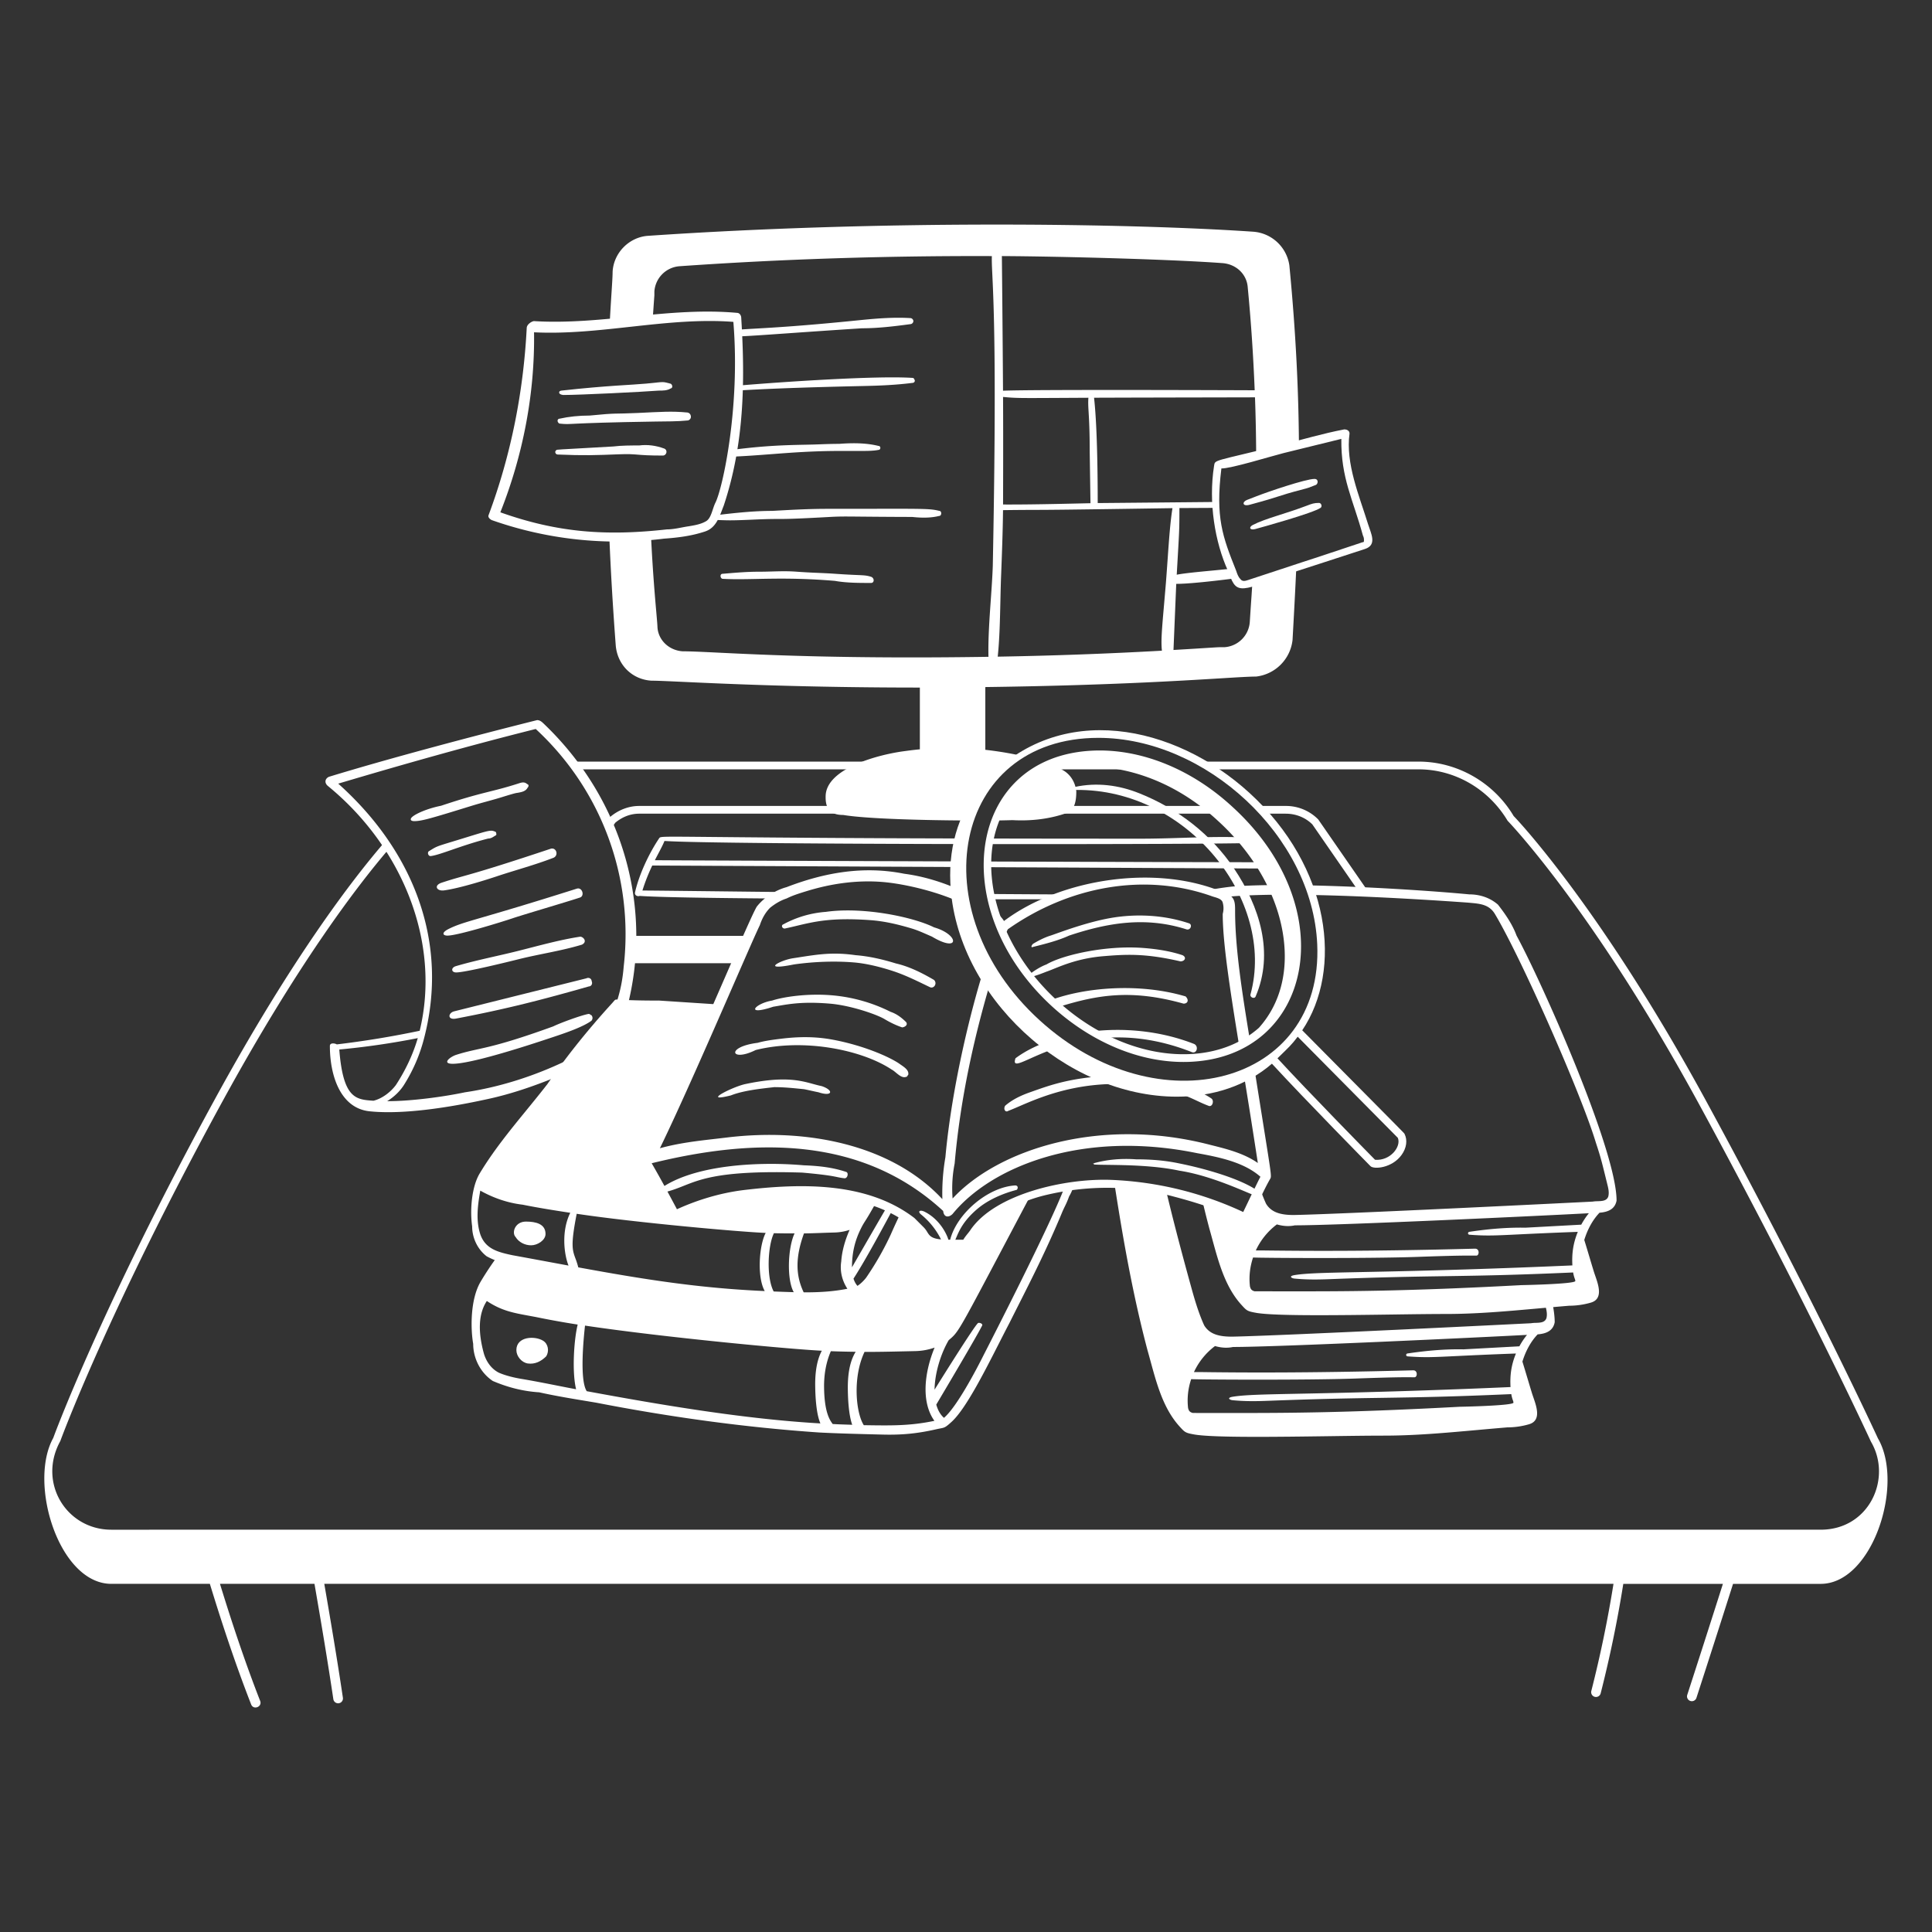 <svg xmlns="http://www.w3.org/2000/svg" width="200" height="200" fill="none"><rect width="100%" height="100%" fill="#333333" stroke="none"/><path fill="#fff" fill-rule="evenodd" d="M120.947 79.642h-13.371a11.14 11.14 0 0 1 1.737-.8h9.444c.731.22 1.463.486 2.19.8zm4.569 0h21.338c3.725 0 7.232 2.011 9.212 5.322.087.09 8.841 9.16 19.894 29.476 10.852 19.946 17.378 34.059 17.71 34.778l.013.027c2.214 3.777-.167 9.109-5.205 9.109l-176.956.001c-4.641 0-7.65-4.866-5.28-9.176.048-.132 4.933-13.462 16.731-35.058 7.83-14.33 14.002-22.41 17.28-26.235a28.81 28.81 0 0 0-.449-.701c-3.28 3.8-9.56 11.96-17.533 26.553-11.832 21.655-16.733 35.036-16.755 35.111-2.622 4.72.604 15.11 6.007 15.11h10.202c1.139 3.722 2.567 8.118 4.274 12.482.243.618 1.172.249.932-.364-1.651-4.221-3.041-8.478-4.16-12.118h9.784c.673 3.889 1.347 7.874 1.954 11.947a.5.5 0 0 0 .989-.147c-.599-4.024-1.264-7.959-1.928-11.8h133.458a124.634 124.634 0 0 1-2.301 11.11.5.5 0 0 0 .968.247 125.945 125.945 0 0 0 2.348-11.356h10.312a2168.568 2168.568 0 0 1-3.695 11.506.5.5 0 0 0 .951.308c1.295-4.003 2.526-7.82 3.793-11.813h9.073c5.366 0 8.699-10.337 5.914-15.082l.001-.003c-.065-.142-6.644-14.443-17.729-34.818-11.104-20.41-19.936-29.562-19.966-29.577-2.065-3.478-5.837-5.639-9.843-5.639h-22.68c.451.25.899.517 1.342.8zm-20.821-.8H59.282c.202.264.4.53.593.8h43.879c.302-.283.616-.55.941-.8z" clip-rule="evenodd"/><path fill="#fff" fill-rule="evenodd" d="M133.483 27.536a4.078 4.078 0 0 0-3.782-3.552c-12.949-.878-38.358-1.224-62.599.427-1.951.122-3.569 1.74-3.684 3.708.001.409-.045 1.128-.112 2.168-.055.858-.124 1.935-.192 3.236 1.717-.112 3.157-.245 4.45-.368.053-.848.112-1.708.177-2.58v-.4a2.816 2.816 0 0 1 2.616-2.616c10.598-.744 21.409-1.087 32.32-1.049-.017.526.009 1.091.053 2.012.138 2.941.446 9.51.044 30.016h.001c-.039 1.14-.124 2.349-.21 3.575-.139 1.983-.281 4.013-.24 5.88-14.546.223-23.189-.198-27.96-.43-1.68-.082-2.88-.14-3.689-.139-1.425-.095-2.525-1.15-2.615-2.482-.003-.223-.048-.735-.116-1.514-.14-1.592-.376-4.3-.552-7.93a38.597 38.597 0 0 1-4.313.127c.14 3.39.353 7.104.659 11.153.152 2.014 1.668 3.566 3.708 3.686.567 0 1.672.05 3.298.125 4.42.204 12.693.586 24.478.588v6.392a34.24 34.24 0 0 0-1.521.18c-2.803.35-8.128 1.8-8.23 4.615-.047 1.324.435 2.002 1.826 2.002 2.494.415 8.692.555 13.08.573a12.84 12.84 0 0 1 2.717-4.63 12.653 12.653 0 0 1 2.506-2.104A36.811 36.811 0 0 0 102 77.62v-6.496c12.173-.16 19.99-.636 24.352-.902h.002c1.786-.11 2.992-.183 3.682-.185a4.29 4.29 0 0 0 3.768-3.79c.139-2.505.273-4.95.383-7.396a4774.9 4774.9 0 0 0-4.545 1.512c-.072 1.172-.086 1.362-.109 1.685-.022.314-.053.753-.155 2.334a2.815 2.815 0 0 1-2.603 2.614h-.201c-.123 0-.208 0-.294.002-.197.004-.393.016-1.038.057h-.004c-.649.042-1.751.112-3.759.231l.285-6.845c1.264.008 4.047-.304 6.119-.574a20.87 20.87 0 0 1-.441-.994c-.687.072-1.377.138-2.037.201h-.001c-1.484.142-2.811.269-3.589.418l.116-2.025v-.007c.148-2.553.161-2.778.162-4.866l3.81-.02a20.79 20.79 0 0 1-.048-.61l-12.22.113c-.001-2.782-.043-7.932-.379-10.904 2.18-.01 8.012-.023 12.16-.031l4.5-.01c.073 1.995.113 3.993.122 5.99.853-.21 1.705-.426 2.557-.642h.001a567.66 567.66 0 0 1 1.87-.471c-.039-5.536-.313-11.51-.985-18.47l.002-.002zm-24.801 51.556a10.482 10.482 0 0 0-3.666 2.605 10.615 10.615 0 0 0-2.002 3.237 60.93 60.93 0 0 0 1.787-.035c1.921.107 3.842-.106 5.657-.747.854-.32.96-1.387.96-2.24-.107-.96-.64-1.815-1.494-2.242a9.355 9.355 0 0 0-1.242-.578zm-32.97-31.813c1.447-.06 2.778-.161 4.12-.263 2.168-.165 4.368-.333 7.147-.333l1.122.002c1.55.004 2.263.006 2.827-.109.274 0 .264-.41.027-.41-1.108-.276-2.409-.346-4.082-.217-.749 0-1.483.027-2.192.054-.436.016-.893.026-1.381.036-1.824.038-4.1.084-7.47.527-.037.238-.077.476-.119.713zm.683-6.852c1.93-.12 5.688-.308 13.039-.468 1.679-.037 3.277-.102 5.016-.32.191 0 .328-.192.203-.355a.2.2 0 0 0-.196-.165c-3.596-.24-13.024.375-18.046.798-.004.17-.01.34-.016.51zm-.011-5.597c1.138-.044 2.552-.143 4.947-.311 1.898-.133 4.411-.31 7.89-.536 1.682 0 3.339-.202 5.017-.427a.33.33 0 0 0 .313-.313c0-.16-.153-.313-.307-.313h-.001c-1.64-.098-3.303.015-5.244.213-5.738.584-8.746.757-10.814.875-.692.04-1.278.074-1.826.115l.025.697zm50.165-7.592c1.424.107 2.525 1.15 2.617 2.521.343 3.535.576 7.086.719 10.642-.106-.002-22.916-.096-26.053.046-.039-5.97-.101-12.259-.118-13.938 6.535.037 17.804.352 22.835.73zm-22.713 13.853c1.325.125 1.58.124 5.98.1l2.855-.016c-.037.5-.014.88.022 1.496.046.772.114 1.915.114 4.125l.078 5.296-.936.021c-2.573.058-5.441.123-8.113.113.001-.21.027-6.598-.001-11.136l.001.001zm16.663 21.531c-.225 2.576-.327 3.75-.218 4.737-5.622.316-11.293.52-16.997.618.188-1.79.232-3.8.276-5.741.019-.864.038-1.714.069-2.526l.003-.077v-.001c.09-2.335.174-4.53.2-6.822a272.89 272.89 0 0 1 3.367-.027c1.372-.004 2.805-.007 14.174-.179-.231 1.478-.348 3.133-.502 5.31v.006c-.054.759-.112 1.58-.181 2.48h-.001c-.07.842-.134 1.576-.19 2.222zM97.252 52.89c-.919-.23-1.4-.228-6.895-.22-1.265.002-2.795.004-4.658.004-1.889 0-3.532.09-5.273.186l-.49.027c-1.88 0-3.754.202-5.668.428-.185.024-.276.507.116.52l.256.009c.834.028 1.22.04 3.209-.048 1.602-.072 2.173-.072 2.735-.072.803-.001 1.587-.002 5.334-.21.987-.055 1.458-.05 3.15-.034 1.106.01 2.735.027 5.372.034 1.106.123 2.025.087 2.786-.106.276 0 .272-.518.026-.518zm-8.573 6.633c.81.035 1.072.046 1.534.2l.001.001c.328.162.287.622-.032.622-1.264 0-2.57 0-3.754-.215-3.483-.29-5.995-.24-8.088-.198-1.294.026-2.428.049-3.532-.014-.242-.014-.335-.52.005-.52l.234-.02c1.186-.1 2.303-.194 3.501-.194.482 0 .934-.013 1.375-.025.85-.023 1.663-.046 2.582.025a65.96 65.96 0 0 0 2.154.118c.613.027 1.212.054 1.795.095 1.05.075 1.737.104 2.225.125z" clip-rule="evenodd"/><path fill="#fff" fill-rule="evenodd" d="M130.036 86.756c1.36 1.739 2.407 3.592 3.121 5.465h-.055a47.82 47.82 0 0 1-.961-1.698l-.001-.001-.001-.002-.002-.003v-.001c-.112-.204-.222-.405-.332-.602l-29.622-.145c-.004-.196-.003-.392.001-.586 14.524.047 28.305.085 29.177.072a9.448 9.448 0 0 1-.41-.728 8.802 8.802 0 0 0-.494-.822l-.001-.002-.001-.001c-.093-.144-.19-.294-.288-.452-2.244.097-14.679.145-27.819.13.032-.194.067-.386.107-.576 4.584.01 9.785.016 15.688.016 1.405 0 2.814-.043 4.223-.087 2.558-.079 5.119-.158 7.67.023zm.873-2.524h2.178c1.078 0 2.051.402 2.766 1.108l3.301 4.775 1.588 2.298 1.002.044-5.279-7.627a4.682 4.682 0 0 0-3.378-1.398h-2.925c.256.263.505.53.747.8zm-4.03-.8c.149.131.297.264.443.4.145.132.287.266.428.4h-24.43c.13-.272.271-.54.424-.8h23.135zm-25.891 0H66.167c-1.082 0-2.16.414-3.035 1.164l-.241.35c.125.285.245.572.36.861l.44-.637c.521-.436 1.363-.938 2.477-.938h34.469c.108-.27.225-.537.351-.8zm-1.096 3.366a3362.104 3362.104 0 0 1-26.32-.156c-5.202-.05-5.209-.05-5.332.131-1.039 1.537-2.086 3.754-2.501 5.597-.073.323.262.461.482.374 1.712.131 6.988.216 13.885.27a10.74 10.74 0 0 1 1.44-.665c-2.81-.03-5.367-.06-7.546-.085-4.196-.048-6.991-.08-7.497-.076.32-1.027.676-1.87 1.019-2.589l32.095.157c0-.194.004-.388.01-.582-15.066-.05-30.164-.108-31.835-.126.132-.26.26-.502.379-.729.252-.48.468-.892.616-1.263 2.783.194 16.947.294 31.006.32.03-.194.062-.387.099-.578zm-.056 5.727-.972-.007c.375.17.728.346 1.06.526a19.04 19.04 0 0 1-.089-.519zm2.652.02c.036.183.075.365.118.548h6.904a45.18 45.18 0 0 1 1.38-.496c-2.734-.013-5.56-.03-8.402-.051zM65.141 99.71h11.277a345.56 345.56 0 0 0 1.243-2.83H65.315c-.012.941-.07 1.886-.174 2.83z" clip-rule="evenodd"/><path fill="#fff" d="M56.23 138.798c-.849-.538-2.775-.462-2.775.96 0 .64.534 1.281 1.174 1.388.747.106 1.387-.213 1.921-.748.32-.533.206-1.268-.32-1.601v.001z"/><path fill="#fff" fill-rule="evenodd" d="M67.298 119.928s.545-.183 1.502-.431a28.93 28.93 0 0 0-1.271.359c-.503 1.436.405 2.887 1.405 4.486.29.464.59.941.863 1.434 3.522-1.814 7.471-2.241 11.42-2.348a23.647 23.647 0 0 1 7.471.534c.41.098.844.217 1.288.357l-.31.563c-1.867 3.388-2.683 6.917-1.09 8.893-.744-.746-1.169-1.705-1.062-2.77 0-1.335.398-3.12 1.217-4.426-.982.427-2.404.457-4.496.503-.783.017-1.659.036-2.641.078-3.432.149-18.947-1.598-25.776-2.59 1.2-1.508 2.63-3.327 4.373-5.625 1.973-2.664 4.038-5.328 6.278-7.824.705-.786 1.184-.865 2.735-.786.233.012 1.094.068 2.374.155-2.293 5.073-4.28 9.438-4.28 9.438zm26.354 6.073c-1.261 2.484-2.513 4.794-3.578 6.498-.3.402-1.175 1.048-1.493 1.281-1.495.32-3.095.427-4.696.427-10.459.107-20.918-1.921-31.271-3.949a4.834 4.834 0 0 1-1.075-.258 32.037 32.037 0 0 0-1.781 2.674c-1.092 1.839-1.045 4.901-.773 6.442 0 1.494.747 2.989 2.028 3.842 1.494.641 3.095 1.067 4.803 1.174 1.682.374 3.447.666 5.15.947v.001l.72.119c7.684 1.494 15.369 2.562 23.16 3.095 2.038.102 4.173.155 6.218.206l.292.007c1.983.05 3.577-.095 5.559-.548.17-.039.303-.064.414-.085.462-.088.54-.103 1.18-.686 1.434-1.305 3.312-4.994 4.917-8.149.37-.726.725-1.424 1.057-2.058.3-.599.605-1.204.915-1.817 1.455-2.881 3.008-5.954 4.528-9.603.086-.216.19-.431.297-.654a8.81 8.81 0 0 0 .45-1.054c.213-.355.376-.76.525-1.18a21.56 21.56 0 0 0-1.016.157l.036.01c-1.3 3.607-7.718 16.12-8.351 17.354l-.05.098c-.767 1.534-2.787 5.377-4.098 6.482-.388-.342-.642-.818-.796-1.372.796-1.339 4.183-7.048 4.747-8.177.107-.213-.338-.354-.445-.247-.455.455-3.356 5.078-4.479 6.879.024-1.727.647-3.73 1.465-5.125l.039-.033c.11-.093.208-.175.302-.262.708-.654 1.185-1.558 5.272-9.287l.001-.002c.8-1.514 1.739-3.29 2.845-5.377-2.637.977-5.052 2.568-6.669 4.994-1.125.102-2.151.009-3.268-.094l-.147-.013c-.247 0-.482-.003-.747-.533-.514-.83-1.29-1.535-2.187-2.124zm15.543-6.986c-6.554 1.696-9.921 4.798-10.836 5.753.915-.955 4.282-4.056 10.836-5.753zm-57.543 23.091c.747.32 1.604.516 2.348.64 1.199.2 2.39.435 3.583.67v.001c.685.135 1.37.27 2.055.398-.433-1.739-.234-5.086.163-6.697a89.302 89.302 0 0 1-4.307-.776c-.246-.047-.481-.09-.708-.132-1.674-.306-2.88-.527-4.39-1.533-.979 1.483-.824 3.472-.345 5.294.214.854.747 1.708 1.601 2.135zm33.276 5.245c-7.825-.443-16.481-1.908-24.189-3.335-.775-1.188-.299-5.701-.179-6.791 8.175 1.22 21.209 2.441 24.515 2.602-.546 1.028-.703 2.348-.685 3.674.013.946.087 2.82.538 3.85zm1.48.073c.144.009.356.023 1.814.068-.379-1.057-.443-2.762-.455-3.647-.02-1.428.157-2.852.811-3.908-.856-.011-1.712-.029-2.57-.062-.5 1.165-.714 2.427-.7 3.729.028 2.619.602 3.411.884 3.8l.007.01c.105.004.152.007.208.01zm3.089-7.477c-1.249 2.619-.903 6.305-.077 7.587l.12.001c2.805.043 4.67.072 7.189-.45-1.434-2.01-.994-5.136.021-7.583a6.392 6.392 0 0 1-1.978.363l-1.165.026c-1.364.031-2.735.062-4.11.056z" clip-rule="evenodd"/><path fill="#fff" d="M56.348 74.973c-.218-.209-.427-.427-.747-.427-6.852 1.717-15.315 3.963-21.559 5.87-.453.227-.441.667-.101.945 7.813 6.393 11.695 16.302 9.505 25.344a97.613 97.613 0 0 1-8.579 1.41c-.243-.138-.718-.173-.718.157 0 3.055 1.076 6.454 4.114 6.769 3.57.37 8.471-.451 12.002-1.219 2.562-.534 5.016-1.388 7.364-2.348 2.241-.747 4.269-2.135 5.87-3.842.64-.96 1.174-2.028 1.387-3.202 2.739-10.269-.278-21.53-8.538-29.457zm-21.225 33.672a79.89 79.89 0 0 0 8.125-1.18c-.506 1.725-1.286 3.355-2.27 4.863-.538.717-1.409 1.399-2.316 1.619-1.782-.124-3.142-.166-3.539-5.302zm29.443-8.591c-.107 1.281-.32 2.455-.747 3.735-.796 3.579-1.867 4.116-5.123 5.977-3.309 1.601-6.937 2.775-10.566 3.309-2.258.475-5.618.925-8.049.918.747-.467 1.393-1.08 1.859-1.879a16.714 16.714 0 0 0 1.921-4.482c2.687-10.077-1.072-19.56-8.848-26.51 6.781-2.016 13.566-3.933 20.445-5.658 6.815 6.292 10.166 15.386 9.108 24.59z"/><path fill="#fff" d="M48.909 83.393c.951-.294 2.03-.557 2.984-.853 1.574-.488 1.484-.432 1.76-.48.361-.069.769-.147.963-.518.164-.175.101-.339-.037-.368-.288-.266-.581-.173-.889-.075-2.83.914-3.674.854-8.034 2.313-1.607.321-3.023.997-3.124 1.342-.057.196.152.25.355.25.767 0 1.762-.294 6.021-1.612l.001.001zm1.623 3.413c.261 0 .453-.122.622-.23.161-.102.226-.109.226-.19 0-.098 0-.296-.182-.312-.46-.213-.811-.029-4.341 1.043-1.756.534-1.653.503-2.479 1.013-.168.168-.021.491.178.491.918-.08 3.148-1.096 5.977-1.814h-.001zm.906 3.907c1.938-.646 3.947-1.173 5.883-1.927.529-.265.267-1.068-.29-.932-8.807 2.936-8.742 2.67-11.307 3.521-.865.287-.514.898.242.798 1.702-.23 4.618-1.176 5.472-1.46zm1.632 4.345c1.014-.346 5.671-1.712 6.931-2.133.553-.138.299-1.084-.268-.939-10.416 3.303-11.634 3.357-13.271 4.17-.805.397-.624.698-.142.698 1.064 0 5.744-1.453 6.75-1.796zm7 1.906c-2.131.32-4.378.96-6.521 1.496-2.096.523-4.281.943-6.357 1.555-.522.155-.498.652.034.652.949 0 5.637-1.162 6.479-1.373 2.154-.538 4.369-.85 6.531-1.502.309-.154.314-.35.29-.454-.051-.213-.301-.375-.455-.375l-.001.001zm-12.849 8.476c5.308-1.007 9.066-1.995 13.731-3.324.27-.011.418-.279.297-.551-.016-.28-.314-.41-.549-.287-.096.022-13.533 3.375-13.693 3.417-.623.164-.718.923.214.745zm14.005-.343c-.049-.047-.058-.005-.106-.053a.243.243 0 0 0-.19-.082c-.727.121-2.987.953-3.651 1.286-6.794 2.47-7.617 2.167-10.06 2.951-1.169.374-3.484 2.686 9.969-1.819 1.016-.34 3.124-1.027 4.038-1.714a.424.424 0 0 0 0-.569z"/><path fill="#fff" fill-rule="evenodd" d="M119.55 118a30.97 30.97 0 0 0 .001.001l-.001-.001zm1.161 5.233a37.272 37.272 0 0 0-4.167-.658 21.568 21.568 0 0 0-1.183-.085c1.02 6.593 2.027 11.984 3.423 17.267.11.385.216.775.323 1.168.66 2.42 1.342 4.92 3.008 6.752l.003.004c.54.594.593.652 1.516.816 1.928.342 8.598.25 14.128.174 2.09-.029 4.017-.055 5.464-.055 3.212 0 6.259-.273 9.721-.584.99-.089 2.014-.181 3.086-.27a8.14 8.14 0 0 0 2.241-.32c1.298-.371.807-1.785.46-2.784v-.001c-.052-.15-.101-.291-.14-.417-.161-.521-.316-1.041-.471-1.56l-.001-.001c-.172-.577-.344-1.153-.523-1.727.321-1.039.83-2.035 1.578-2.819.802-.064 1.593-.315 1.765-1.258 0-.861-.208-2.047-.567-3.45l-.814.052c.057.224.115.462.18.725v.001l.239.967c.107.427.213.854.107 1.281-.156.462-.647.477-1.108.491a3.101 3.101 0 0 0-.492.04s-25.508 1.281-30.951 1.388c-1.241 0-2.299-.202-2.882-1.174-.534-1.174-.928-2.463-1.281-3.735-1.238-4.468-2.052-7.656-2.662-10.228zm36.573 16.137-5.787.314c-1.735-.035-3.618.104-5.758.422-.233.008-.23.307.002.307 1.72.128 2.561.087 5.071-.036 1.387-.067 3.283-.16 6.119-.262-.504 1.222-.627 2.303-.562 3.473a870.99 870.99 0 0 1-21.834.688c-3.785.077-5.678.115-6.9.311-.678.108-.349.332-.032.363 1.243.121 2.374.109 3.555.064 5.563-.213 8.877-.264 12.061-.312 3.574-.055 6.985-.107 13.228-.384.054.317.12.508.167.643a.767.767 0 0 1 .059.24c0 .315-5.359.427-5.55.427-12.316.66-18.331.652-25.16.643l-2.483-.002c-.356-.089-.417-.257-.488-.494a6.855 6.855 0 0 1 .32-3.006c.96.053 12.097.111 16.951-.062 4.046-.144 4.992-.139 5.757-.134l.412.001c.303 0 .357-.732-.148-.719-11.27.3-18.204.225-21.152.193h-.002a60.28 60.28 0 0 0-1.533-.008 7.083 7.083 0 0 1 2.181-2.698c.612.179 1.257.232 1.864.097 4.674 0 25.765-.999 30.433-1.253a7.635 7.635 0 0 0-.791 1.187v-.003z" clip-rule="evenodd"/><path fill="#fff" fill-rule="evenodd" d="M133.304 92.62c-2.553-.008-4.876.062-6.598.254a3.109 3.109 0 0 0-.356-.172 15.83 15.83 0 0 0-1.493-.512c1.253-.245 2.822-.46 3.426-.46 1.31-.082 2.896-.114 4.634-.109.139.332.268.665.387.998zm2.513.028a22.484 22.484 0 0 0-.35-.995c5.895.12 12.747.563 16.616.931 1.068 0 2.135.32 2.989 1.067.747.96 1.494 2.028 1.921 3.202 2.515 4.609 10.353 22.146 10.353 27.429-.172.943-.963 1.194-1.765 1.258-.748.784-1.257 1.78-1.578 2.819.179.574.351 1.15.523 1.727l.001.001.001.004c.154.517.309 1.036.47 1.556.039.127.088.268.14.418.347.999.838 2.413-.46 2.784a8.14 8.14 0 0 1-2.241.32c-1.072.089-2.096.181-3.086.27-3.462.311-6.509.584-9.721.584-1.447 0-3.374.026-5.464.055-5.53.076-12.2.168-14.128-.174-.923-.164-.976-.222-1.515-.816l-.004-.004c-1.666-1.832-2.348-4.332-3.008-6.752v-.001c-.107-.392-.213-.782-.323-1.167-.256-.967-.498-1.938-.73-2.919a40.63 40.63 0 0 1 4.466 1.746c.183-.392.397-.785.613-1.18.325-.596.654-1.2.886-1.821.19.553.399 1.094.635 1.613.583.972 1.641 1.174 2.882 1.174 5.443-.107 30.951-1.388 30.951-1.388.147-.029.317-.035.492-.04.461-.014.952-.029 1.108-.491.106-.427 0-.854-.107-1.281l-.239-.968c-.301-1.224-.462-1.883-.935-3.301-1.511-5.04-7.752-19.182-10.459-23.694-.583-.973-1.523-1.059-2.493-1.147a33.578 33.578 0 0 1-.282-.027c-2.353-.169-9.594-.666-16.159-.792zm-12.585 25.841c3.045.615 5.253 1.613 6.525 2.307-1.273-.694-3.482-1.692-6.525-2.307zm34.669 8.602 5.787-.314v.003c.228-.419.49-.819.791-1.187-4.668.254-25.759 1.253-30.433 1.253-.607.135-1.252.082-1.864-.097a7.083 7.083 0 0 0-2.181 2.698c.215-.007.724-.001 1.534.008 2.948.032 9.884.107 21.153-.193.505-.013.451.719.148.719l-.405-.001h-.007c-.765-.005-1.711-.01-5.757.134-4.854.173-15.991.115-16.951.062-.32.957-.445 1.979-.32 3.006.071.237.132.405.488.494l2.483.002c6.829.009 12.844.017 25.16-.643.191 0 5.55-.112 5.55-.427a.767.767 0 0 0-.059-.24 3.63 3.63 0 0 1-.167-.643c-6.243.277-9.654.329-13.228.384-3.184.048-6.498.099-12.061.312-1.181.045-2.312.057-3.555-.064-.317-.031-.646-.255.032-.363 1.222-.196 3.115-.234 6.9-.311a870.99 870.99 0 0 0 21.834-.688c-.065-1.17.058-2.251.562-3.473-2.836.102-4.733.195-6.12.262-2.51.123-3.35.163-5.07.036-.232 0-.235-.299-.002-.307 2.14-.318 4.023-.457 5.758-.422z" clip-rule="evenodd"/><path fill="#fff" d="M54.445 126.458c-1.141 0-1.502 1.166-1.067 1.601.32.534.961.854 1.601.854.665 0 1.494-.524 1.494-1.174 0-1.036-.992-1.281-2.028-1.281z"/><path fill="#fff" fill-rule="evenodd" d="M67.298 119.928s.545-.183 1.502-.431a28.93 28.93 0 0 0-1.271.359c-.503 1.436.405 2.887 1.405 4.486.29.464.59.941.863 1.434 3.522-1.814 7.471-2.241 11.42-2.348a23.647 23.647 0 0 1 7.471.534 19.02 19.02 0 0 1 1.965.585c-.663 1.186-.935 1.614-1.113 1.893a6.35 6.35 0 0 0-.402.706c-.621 1.24-.939 2.476-.942 4.046 1.03-1.786 2.929-5.077 3.586-6.195.198.087.395.179.59.276-.565 1.061-2.774 5.188-4.018 7.09.087.274.215.53.409.75.35-.226.662-.55.884-.827a30.563 30.563 0 0 0 2.561-4.482c.337-.771.657-1.46.966-2.099.305.179.6.37.88.573-1.208 2.468-3.809 7.585-5.154 8.035-7.002 1.532-22.855-.835-29.884-2.241l-4.909-.96c-1.281-.107-2.562-.427-3.736-1.067-.96-.747-1.494-1.921-1.494-3.095-.249-1.737-.03-4.124.772-5.461 1.405-2.343 3.156-4.489 4.885-6.607.724-.888 1.445-1.771 2.134-2.661 2.036-2.952 4.267-5.71 6.691-8.366.07-.076.122-.138.164-.188.08-.095.125-.147.181-.173.07-.033.157-.026.351-.012.082.006.183.014.31.02a73.06 73.06 0 0 0 3.83.074c2.299.152 4.396.289 6.312.414-3.2 7.132-7.209 15.938-7.209 15.938zm-10.064 10.783 1.62.301c-.466-1.174-.762-3.573.18-5.463-1.643-.251-3.286-.511-4.929-.84-1.567-.185-3.046-.704-4.385-1.456-.277 1.544-.471 3.109.01 4.551.534 1.494 1.815 1.814 3.309 2.134 1.4.255 2.794.513 4.186.772l.01.001zm21.932 2.939c-6.855-.303-12.552-1.216-19.302-2.453a8.667 8.667 0 0 0-.296-.926c-.32-.873-.505-1.377.132-4.62 6.195.929 17.12 1.889 19.564 1.979-.678 1.278-.916 4.563-.098 6.02zm3.002.115c-.699-.019-1.393-.045-2.077-.073-.777-1.452-.608-4.752.025-6.032.713.019 1.425.021 2.138.021-.696 1.463-.83 4.77-.086 6.084zm1.03.017c-.869-1.811-.843-3.701.028-6.099.605-.008 1.21-.029 1.816-.051a93.56 93.56 0 0 1 1.297-.042 5.456 5.456 0 0 0 1.612-.273c-.463 1.05-.792 2.177-.865 3.262-.159 1.033.097 2.006.634 2.832-1.481.299-3.006.38-4.522.372v-.001z" clip-rule="evenodd"/><path fill="#fff" fill-rule="evenodd" d="M129.849 110.578c.369 2.331.663 4.173.896 5.633.836 5.233.886 5.546.769 5.773a.647.647 0 0 1-.03.055c-.43.752-.806 1.548-1.182 2.342v.001c-.309.651-.616 1.302-.953 1.927-.157.314-.434.192-1.317-.199-1.054-.466-2.972-1.314-6.581-2.256-4.376-1.173-8.965-1.173-13.341-.106a16.319 16.319 0 0 0-5.977 2.881c-.427.427-.747.854-1.067 1.281-.235.33-.396.58-.517.768-.255.396-.33.513-.55.513-.424 0-.78.002-1.084.003h-.002c-1.445.008-1.754.009-2.756-.216-.366-.083-.574-.412-.759-.706-.032-.051-.063-.101-.095-.148-.793-1.589-3.773-3.051-5.656-3.522-2.134-.534-4.269-.854-6.51-.854-8.14 0-11.316 1.502-12.662 2.139-.617.292-.85.402-.999.102a135.33 135.33 0 0 1-2.609-5.209c-.307-.02-.602-.397-.379-.768 3.201-6.52 6.49-14.074 8.814-19.415 1.523-3.497 2.632-6.045 3.033-6.733.747-.96 1.921-1.708 3.095-2.028 3.969-1.527 7.997-2.22 12.167-1.387 2.115.276 4.23.948 6.209 1.88.067.46.151.923.254 1.386-2.726-1.374-6.368-2.218-8.704-2.413-2.668-.213-5.318.163-7.898.961l-.056.017c-.719.223-1.348.418-1.972.73-.641.213-1.174.533-1.708.96-.533.533-.854 1.173-1.067 1.814-.318.637-1.335 2.966-2.66 5.997-2.323 5.317-5.59 12.794-7.683 17.086 1.923-.533 3.847-.755 5.814-.981.347-.04.695-.08 1.045-.122 8.189-1.011 17.061.655 22.382 6.373a22.015 22.015 0 0 1 .314-4.339c.683-7.517 2.774-15.878 4.301-20.48.22.409.454.814.702 1.215-1.989 6.49-3.456 13.154-4.044 19.908a13.29 13.29 0 0 0-.213 3.628c4.669-5.049 15.218-8.539 26.682-5.55l.036.009c1.687.421 3.433.857 4.88 1.866a843.676 843.676 0 0 0-1.472-9.291 13.4 13.4 0 0 0 1.11-.525zm-26.93-16.325c.442.374.815.757 1.014 1.09 5.811-4.386 16.039-6.053 23.177-2.76.747.32.747.961.747 1.708 0 3.939.759 8.623 1.47 13.011l.051.316a11.04 11.04 0 0 1-1.103.633c-.991-6.105-1.699-10.725-1.699-13.64a2.197 2.197 0 0 0 0-1.174c-.086-.348-.529-.478-.862-.576a3.909 3.909 0 0 1-.205-.064c-7.046-2.526-14.894-1.026-21.179 3.402a6.504 6.504 0 0 1-.08.157c-.027.054-.046.09-.064.129-.039.085-.068.175-.165.468a2.519 2.519 0 0 0-.018.057 19.367 19.367 0 0 1-1.084-2.757zm3.69 6.885-.12-.151c.212-.3 1.269-.956 1.836-1.145 1.577-.947 6.065-2.013 10.032-1.708 1.388.107 2.775.32 4.056.747.465.232.23.64-.213.64-3.655-.844-5.618-.733-8.005-.534-2.364.197-4.034.873-5.119 1.312-.292.118-.542.219-.751.289-.955.382-1.48.537-1.716.55zm-.401 3.667c-.616.509-.671.939.513.513-.174-.169-.345-.34-.513-.513zm3.365-.564a26.128 26.128 0 0 1-.782-.715c3.425-1.28 9.053-1.826 13.942-.377.381.38.222.747-.213.747-5.405-1.513-8.907-.915-12.947.345zm-.26 3.294c-1.667.51-3.106 1.205-4.19 2.018-.278.834.273.588 1.539.021.87-.389 2.076-.928 3.583-1.374a24.408 24.408 0 0 1-.932-.665zm4.984-.087a21.71 21.71 0 0 1-1.245-.682c3.314-.381 7.043-.067 10.535 1.293.536.209.322 1.065-.213.854-3.445-1.361-6.498-1.662-9.077-1.465zm2.476 3.91a20.511 20.511 0 0 0-2.044.009c-3.914.217-5.943.938-7.885 1.628l-.226.08c-.954.338-1.814.747-2.561 1.387-.213.32 0 .747.32.534.31-.117.674-.274 1.094-.455 2.656-1.147 7.507-3.242 14.701-1.893 2.037.509 2.931.928 3.749 1.311.37.173.724.339 1.161.503.427.213.637-.529.32-.747-.746-.515-1.894-1.035-3.29-1.456a20.493 20.493 0 0 1-5.339-.901zm13.09 11.697c-1.851-1.149-5.264-2.113-7.77-2.614-1.494-.32-2.988-.427-4.482-.427-1.463-.104-2.926 0-4.388.405a.394.394 0 0 1 .012.129c.323.023.828.03 1.458.038 1.886.024 4.885.063 7.4.603 2.639.405 5.375 1.557 6.92 2.207.212.088.401.169.564.236l-.29.607c-.195.407-.39.817-.591 1.228a35.663 35.663 0 0 0-13.54-3.321c-4.736-.216-12.181 1.405-14.729 5.23-.056.084-.141.19-.236.308-.158.198-.345.43-.471.652h-.825c.037-.08.074-.168.114-.262.28-.659.7-1.65 2.077-2.851 1.146-1 2.692-1.668 4.164-2.05.132-.115.185-.436-.142-.458-2.853.162-6.064 2.932-6.747 5.621h-.181c-.25-.798-1.032-2.179-2.458-2.893-.479-.24-.791-.056-.352.299a7.747 7.747 0 0 1 2.044 2.561c-1.008-.092-1.2-.399-1.433-.774a2.43 2.43 0 0 0-.357-.474l-.96-.961c-4.884-3.755-11.714-3.626-17.824-2.881-2.316.302-4.626.995-6.763 1.968-.324-.611-.653-1.222-.983-1.833.62-.169 1.135-.373 1.671-.586 1.91-.759 4.095-1.627 12.274-1.376 2.44.217 3.14.362 3.64.465.242.05.437.091.76.125.32-.011.408-.548.19-.647-1.406-.483-2.906-.644-4.404-.696-4.385-.39-10.836-.115-14.442 2.137a105.23 105.23 0 0 0-1.321-2.352c10.899-2.684 21.854-2.728 30.176 4.941.071.697.59.695.975.309 3.928-4.834 13.303-8.749 25.295-6.297 2.237.406 4.85.922 6.57 2.445-.176.336-.345.683-.513 1.03l-.001.001-.101.208zM82.472 95.84c1.87-.446 3.651-.87 7.602-.589 1.494.107 2.877.441 4.269.854.578.172 1.094.398 1.646.641l.489.213c2.906 1.744 2.84-.21.213-.96-2.129-1.065-7.324-2.157-11.207-1.602a10.88 10.88 0 0 0-4.376 1.281c-.32.107-.107.534.213.427.399-.085.777-.175 1.151-.265zm24.465 2.186c1.281-.32 2.561-.64 3.736-1.174 3.998-1.333 7.929-1.997 12.167-.64.427.107.64-.534.213-.64-2.561-.854-5.432-1.007-8.111-.534-2.171.384-4.528 1.226-5.636 1.621-.259.093-.45.16-.554.193-.645.199-1.281.534-1.814.854-.213.213-.213.427 0 .32h-.001zm-18.571 1.602c-1.965-.158-4.135-.08-6.19.213-3.499.7-1.435-.434-.106-.64l.498-.077c2.188-.343 3.681-.576 6.012-.243 1.387.107 2.775.427 4.162.854 1.388.321 2.668.961 3.949 1.708.374.374-.023.941-.427.747l-.449-.216v-.001c-1.193-.576-2.27-1.097-3.5-1.491-1.286-.412-2.668-.75-3.949-.854zm-7.889 4.515c1.313-.228 2.722-.472 5.435-.246 2.114.176 4.826 1.103 5.657 1.601.534.32 1.174.64 1.814.854.213 0 .64-.213.427-.534-.427-.427-.961-.854-1.601-1.067a16.734 16.734 0 0 0-5.977-1.708c-2.681-.244-5.226.177-6.297.534-1.803.301-2.89 1.639.107.64l.434-.074h.001zm11.838 6.584c-3.09-2.06-9.126-3.268-14.088-2.028-2.586 1.293-3.131-.329.212-.747.747-.214 1.601-.323 2.455-.427 1.813-.22 3.525-.234 5.336.107 3.174.598 5.777 1.752 6.831 2.455.072.054.15.108.23.162.392.272.82.568.731 1.012a.573.573 0 0 0-.087.116c-.035.056-.06.097-.126.097-.364.146-.728-.157-1.06-.431-.152-.127-.299-.249-.434-.316zm-12.266 1.825.1-.011c.971 0 1.854.089 2.81.184l.285.029c.268.054.51.107.75.161.24.053.479.106.744.159 1.456.485 1.605-.212.32-.64-.293-.059-.58-.138-.884-.221-1.356-.371-3.037-.832-7.014.008-1.306.276-4.679 1.97-1.494 1.174 1.233-.493 3.036-.693 4.383-.843zm33.131 7.877a1.022 1.022 0 0 0-.053.013c.055-.055.081-.052.094-.022l-.041.009z" clip-rule="evenodd"/><path fill="#fff" d="M111.372 81.775c11.604-.144 20.718 11.486 18.082 21.152-.107.32.427.534.534.213 1.921-4.483.415-9.277-2.241-13.234-2.359-3.515-5.803-6.192-9.819-7.79-2.116-.844-4.374-1.144-6.666-.65-.569.123-.918.322.111.31h-.001z"/><path fill="#fff" d="M145.397 117.379c-.05-.1.007-.021-10.59-10.723 4.19-6.225 3.005-16.866-5.508-24.615-7.679-6.989-19.58-9.606-27.354-1.148-2.518 2.743-3.751 6.378-3.565 10.513.525 11.679 11.959 22.122 23.452 22.122 3.725 0 7.192-1.125 9.838-3.414 3.467 3.766 10.133 10.537 10.202 10.606.347.352 2.231.21 3.221-1.163.515-.714.629-1.529.304-2.178zm-37.764-11.75c-12.476-11.356-9.023-29.247 6.075-29.247 11.055 0 22.146 10.113 22.651 21.364.65 14.528-16.453 19.055-28.727 7.882l.001.001zm34.71 14.429c-.846-.859-6.875-6.999-10.099-10.501 1.229-1.204 1.398-1.328 2.094-2.236l10.366 10.469c.378.903-.785 2.404-2.362 2.269l.001-.001z"/><path fill="#fff" d="M127.595 83.538c-4.239-3.927-9.504-6.05-14.452-5.834-12.97.575-15.285 16.243-4.343 26.38 3.915 3.627 9.093 6.04 14.326 5.838 12.741-.497 15.984-15.868 4.469-26.384zm2.727 22.86c-1.9 1.675-4.375 2.612-7.227 2.724-4.681.185-9.695-1.867-13.751-5.625-7.049-6.53-8.858-16.19-4.031-21.53 3.179-3.516 12.846-4.335 20.779 3.015 4.181 3.817 6.694 8.714 6.896 13.436.134 3.137-.791 5.89-2.667 7.98h.001zM76.733 32.922c0-.32-.213-.534-.427-.534-7.044-.64-13.981 1.281-21.025.854-.177 0-.735.297-.755.703-.334 6.561-1.613 13.118-3.941 19.362-.107.213.107.427.32.534a39.03 39.03 0 0 0 17.824 1.921c1.494-.106 2.893-.286 4.269-.747 1.184-.397 1.494-1.6 1.921-2.668 2.11-6.329 2.231-12.766 1.814-19.425zm-2.668 19.104c-.32.64-.427 1.601-.96 1.921-.533.32-1.174.427-1.814.534-.747.107-1.494.32-2.241.32-6.285.7-11.297.354-17.254-1.766 2.354-5.93 3.579-12.32 3.488-18.636 6.823.347 13.819-1.604 20.633-1.078.732 8.842-1.104 17.211-1.851 18.704l-.001.001z"/><path fill="#fff" d="M69.405 39.714c-.907-.224-.526-.197-2.508-.004-1.389.135-4.016.196-8.757.722-.177.02-.263.09-.257.206.012.22.424.251.424.251 1.707 0 8.185-.32 9.887-.453.429 0 .872 0 1.225-.218.294-.055.168-.459-.014-.504zm1.687 2.984c-1.52-.15-2.724-.06-5.093.053-2.419.116-2.015-.029-4.956.267-1.093 0-2.175.112-3.095.32-.099 0-.179.05-.213.132-.064.155.083.37.198.381 1.401.14.158-.06 9.941-.213 1.054-.017 2.249 0 3.356-.114.48-.158.331-.826-.138-.826zm-2.311 3.744c-.874-.327-1.759-.438-2.614-.329-.855 0-1.824 0-2.676.106-6.264.355-5.786.311-5.893.375-.219.132-.11.448.132.458 2.746.116 3.964.07 6.316-.023 2.03-.079 1.658.13 4.576.13.364 0 .542-.528.16-.718l-.001.001zm72.843 7.826c-.919-2.969-2.348-6.297-1.921-9.392 0-.32-.32-.427-.534-.427-2.241.427-4.376 1.067-6.51 1.601-7.099 1.775-6.872 1.495-6.981 2.184-.599 3.787.103 7.917 1.431 10.837.883 2.356.915 2.374 5.977.427 0 0 6.937-2.24 8.218-2.668 1.281-.427.619-1.594.32-2.562zm-.747 1.921c-8.027 2.682-.044.015-11.633 3.842-.321.106-.64.213-.854-.106-.214-.213-.32-.534-.427-.854-1.407-3.518-2.152-5.499-1.525-10.578.934.037 5.219-1.285 6.434-1.589 1.961-.49 4.006-.98 5.982-1.47-.044 4.097 1.2 6.213 2.236 10.008.107.214.107.32.107.534 0 .214-.107.107-.32.213z"/><path fill="#fff" d="M136.074 49.578c-.897 0-4.801 1.32-6.011 1.797-.314.123-.637.251-.957.37-.549.205-.504.713.246.511 3.514-.946 2.625-.842 5.568-1.614.498-.13.55-.145 1.299-.444.213-.082.319-.62-.145-.62zm.48 2.484c-.526 0-.723.075-1.306.297-2.203.835-4.265 1.32-5.537 1.973-.497.255-.317.584.222.438.592-.16 6.071-1.669 6.798-2.217.168-.168.022-.49-.177-.49z"/></svg>